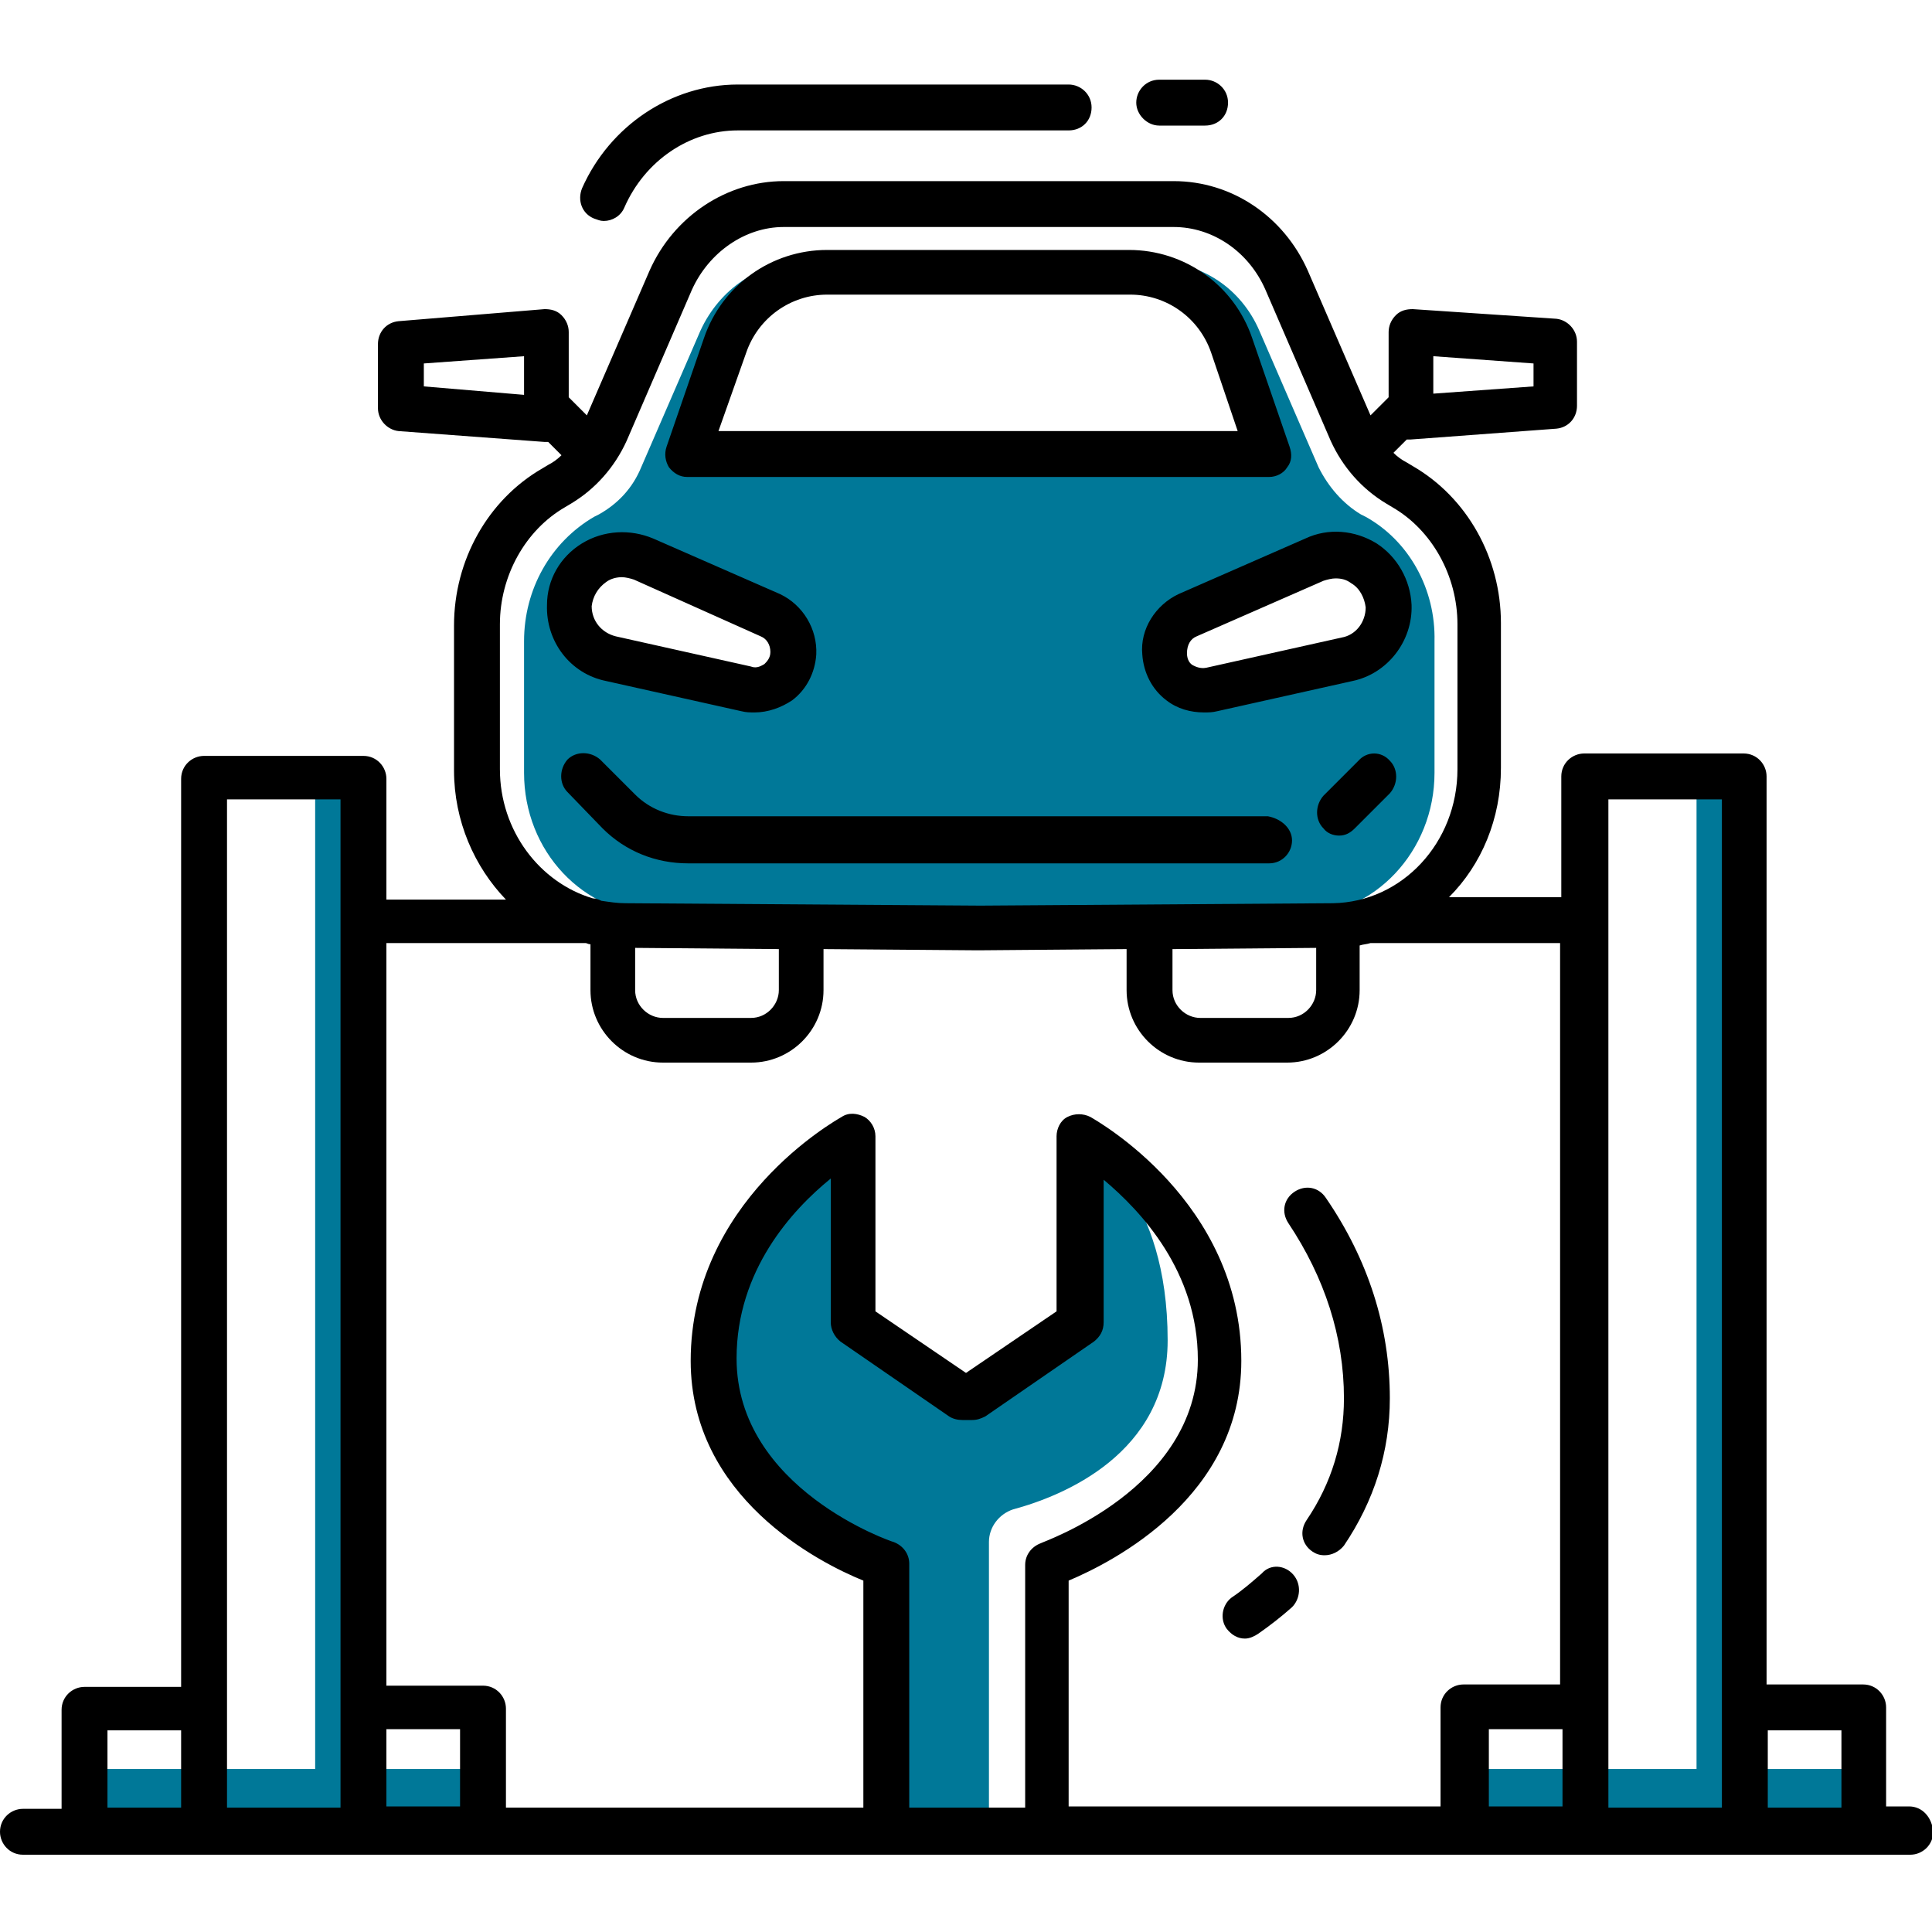 <?xml version="1.0" encoding="utf-8"?>
<!-- Generator: Adobe Illustrator 27.4.0, SVG Export Plug-In . SVG Version: 6.00 Build 0)  -->
<svg version="1.1" id="Layer_1" xmlns="http://www.w3.org/2000/svg" xmlns:xlink="http://www.w3.org/1999/xlink" x="0px" y="0px"
	 viewBox="0 0 160 160" style="enable-background:new 0 0 160 160;" xml:space="preserve">
<style type="text/css">
	.st0{fill:#007898;}
</style>
<g>
	<g>
		<g>
			<g>
				<path class="st0" d="M113.1,42.8l-0.4-0.2c-1.5-0.9-2.7-2.3-3.5-3.9l-4.9-11.3c-1.5-3.5-4.8-5.7-8.5-5.7H81.3h-0.2H66.5
					c-3.6,0-6.9,2.2-8.5,5.7l-4.9,11.3c-0.7,1.7-1.9,3-3.5,3.9l-0.4,0.2c-3.6,2.1-5.8,6-5.8,10.3V64c0,6.5,4.9,11.7,11.1,11.8
					l26.5,0.2h0.2l26.5-0.2c6.1,0,11.1-5.3,11.1-11.8V53.1C118.9,48.8,116.7,44.8,113.1,42.8z M61.8,57l-11.2-2.5
					c-2.1-0.5-3.5-2.3-3.4-4.4c0.1-3.1,3.3-5.1,6.1-3.8L63.8,51c1.2,0.5,2,1.8,1.9,3.1C65.5,56.1,63.7,57.5,61.8,57z M81.2,37.6
					h-0.2h-24l3.1-9c1.2-3.6,4.6-6,8.5-6h12.4h0.2h12.4c3.8,0,7.2,2.4,8.5,6l3.1,9H81.2z M111.5,54.6L100.4,57
					c-1.9,0.4-3.8-1-3.9-2.9c-0.1-1.3,0.7-2.6,1.9-3.1l10.5-4.6c2.8-1.3,6,0.8,6.1,3.8C115,52.3,113.6,54.1,111.5,54.6z"/>
			</g>
		</g>
		<g>
			<g>
				<rect x="140.5" y="65.8" class="st0" width="2.9" height="83.9"/>
			</g>
		</g>
		<g>
			<g>
				<rect x="121.6" y="146.5" class="st0" width="32.5" height="5.1"/>
			</g>
		</g>
		<g>
			<g>
				<rect x="26.1" y="65.8" class="st0" width="2.4" height="83.9"/>
			</g>
		</g>
		<g>
			<g>
				<rect x="7.1" y="146.5" class="st0" width="32.5" height="5.1"/>
			</g>
		</g>
		<g>
			<path class="st0" d="M81.9,150.6v-22.9c0-1.2,0.8-2.3,2-2.7c4.1-1.1,12.8-4.6,12.8-14c0-12.1-6.4-15.8-6.4-15.8v15.4l-9,6.1h-0.8
				l-9-6.1V95.3c0,0-11.4,6.2-11.4,18.4s14.2,16.8,14.2,16.8v20.1H81.9z"/>
		</g>
	</g>
	<path d="M50.2,56.4l11.2,2.5c0.4,0.1,0.7,0.1,1.1,0.1c1.1,0,2.2-0.4,3.1-1c1.2-0.9,1.9-2.3,2-3.8c0.1-2.1-1.1-4.1-3-5l-10.5-4.6
		c-1.9-0.8-4.1-0.7-5.9,0.4c-1.8,1.1-2.9,3-2.9,5.1C45.2,53.1,47.2,55.8,50.2,56.4z M50.2,48.2c0.4-0.3,0.9-0.4,1.3-0.4
		c0.3,0,0.7,0.1,1,0.2L63,52.7c0.5,0.2,0.8,0.7,0.8,1.3c0,0.5-0.3,0.8-0.5,1c-0.2,0.1-0.6,0.4-1.1,0.2L51,52.7c-1.2-0.3-2-1.3-2-2.5
		C49.1,49.4,49.5,48.7,50.2,48.2z M56.9,39.5h48.2c0.6,0,1.2-0.3,1.5-0.8c0.4-0.5,0.4-1.1,0.2-1.7l-3.1-9c-1.5-4.4-5.6-7.3-10.2-7.3
		H68.5c-4.6,0-8.7,2.9-10.2,7.3l-3.1,9c-0.2,0.6-0.1,1.2,0.2,1.7C55.8,39.2,56.3,39.5,56.9,39.5z M61.8,29.2c1-2.9,3.7-4.8,6.7-4.8
		h25.1c3,0,5.7,1.9,6.7,4.8l2.2,6.5h-43L61.8,29.2z M94.6,54.2c0.1,1.5,0.8,2.9,2,3.8c0.9,0.7,2,1,3.1,1c0.4,0,0.7,0,1.1-0.1
		l11.2-2.5c2.9-0.6,5-3.3,4.9-6.3c-0.1-2.1-1.2-4-2.9-5.1c-1.8-1.1-4-1.3-5.9-0.4l-10.5,4.6C95.7,50.1,94.4,52.1,94.6,54.2z
		 M99.1,52.7l10.5-4.6c0.3-0.1,0.7-0.2,1-0.2c0.5,0,0.9,0.1,1.3,0.4c0.7,0.4,1.1,1.2,1.2,2c0,1.2-0.8,2.3-2,2.5l-11.2,2.5
		c-0.5,0.1-0.9-0.1-1.1-0.2c-0.2-0.1-0.5-0.4-0.5-1C98.3,53.4,98.6,52.9,99.1,52.7z M115.1,63c0.7,0.7,0.7,1.9,0,2.7l-2.9,2.9
		c-0.4,0.4-0.8,0.6-1.3,0.6c-0.5,0-1-0.2-1.3-0.6c-0.7-0.7-0.7-1.9,0-2.7l2.9-2.9C113.2,62.2,114.4,62.2,115.1,63z M107,69.6
		c0,1-0.8,1.9-1.9,1.9H81.2c0,0-0.1,0-0.1,0c0,0-0.1,0-0.1,0H57c-2.7,0-5.2-1-7.1-2.9L47,65.6c-0.7-0.7-0.7-1.9,0-2.7
		c0.7-0.7,1.9-0.7,2.7,0l2.9,2.9c1.2,1.2,2.8,1.8,4.4,1.8h23.9c0,0,0.1,0,0.1,0c0,0,0.1,0,0.1,0h23.9C106.1,67.8,107,68.6,107,69.6z
		 M48.2,15.6C50.5,10.4,55.6,7,61.1,7h27.4c1,0,1.9,0.8,1.9,1.9s-0.8,1.9-1.9,1.9H61.1c-4,0-7.7,2.5-9.4,6.4c-0.3,0.7-1,1.1-1.7,1.1
		c-0.3,0-0.5-0.1-0.8-0.2C48.2,17.7,47.8,16.6,48.2,15.6z M94.1,8.5c0-1,0.8-1.9,1.9-1.9h3.8c1,0,1.9,0.8,1.9,1.9s-0.8,1.9-1.9,1.9
		H96C95,10.4,94.1,9.5,94.1,8.5z M158.1,149.6h-1.9v-8.2c0-1-0.8-1.9-1.9-1.9h-8V64.3c0-1-0.8-1.9-1.9-1.9h-13.2
		c-1,0-1.9,0.8-1.9,1.9v10h-9.3c2.7-2.7,4.3-6.5,4.3-10.7v-12c0-5.4-2.8-10.4-7.3-13l-0.5-0.3c-0.4-0.2-0.8-0.5-1.1-0.8
		c0,0,0,0,0.1-0.1l1-1c0.1,0,0.1,0,0.2,0c0,0,0.1,0,0.1,0l12.1-0.9c1-0.1,1.7-0.9,1.7-1.9v-5.3c0-1-0.8-1.8-1.7-1.9L117,25.6
		c-0.5,0-1,0.1-1.4,0.5c-0.4,0.4-0.6,0.9-0.6,1.4v5.4l-1.5,1.5l-5.2-12c-2-4.5-6.3-7.4-11.1-7.4H64.9c-4.7,0-9.1,2.9-11.1,7.4
		l-5.2,12l-1.5-1.5v-5.4c0-0.5-0.2-1-0.6-1.4c-0.4-0.4-0.9-0.5-1.4-0.5L33,26.6c-1,0.1-1.7,0.9-1.7,1.9v5.3c0,1,0.8,1.8,1.7,1.9
		l12.1,0.9c0,0,0.1,0,0.1,0c0.1,0,0.1,0,0.2,0l1,1c0,0,0,0,0.1,0.1c-0.3,0.3-0.7,0.6-1.1,0.8l-0.5,0.3c-4.5,2.6-7.3,7.6-7.3,13v12
		c0,4.2,1.7,8,4.3,10.7H32v-10c0-1-0.8-1.9-1.9-1.9H16.9c-1,0-1.9,0.8-1.9,1.9v75.2h-8c-1,0-1.9,0.8-1.9,1.9v8.2H1.9
		c-1,0-1.9,0.8-1.9,1.9c0,1,0.8,1.9,1.9,1.9h15.1h13.2h101.2h13.2h13.6c1,0,1.9-0.8,1.9-1.9C160,150.5,159.2,149.6,158.1,149.6z
		 M152.5,143.3v6.4h-6.1v-6.4H152.5z M123.3,149.6v-6.4h6.1v6.4H123.3z M97.2,78.6l11.8-0.1V82c0,1.2-1,2.3-2.3,2.3h-7.3
		c-1.2,0-2.3-1-2.3-2.3V78.6z M118.7,29.5l8.3,0.6V32l-8.3,0.6V29.5z M43.4,32.7L35.1,32v-1.9l8.3-0.6V32.7z M41.4,63.7v-12
		c0-4,2.1-7.8,5.4-9.7l0.5-0.3c2-1.2,3.6-3,4.6-5.2L57.3,24c1.4-3.1,4.4-5.2,7.6-5.2h32.3c3.2,0,6.2,2,7.6,5.2l5.4,12.5
		c1,2.2,2.6,4,4.6,5.2l0.5,0.3c3.3,1.9,5.4,5.7,5.4,9.7v12c0,6.1-4.6,11-10.3,11.1l-29.2,0.2l-29.4-0.2c-0.7,0-1.3-0.1-2-0.2
		c-0.2-0.1-0.4-0.2-0.7-0.2C44.7,73.1,41.4,68.8,41.4,63.7z M52.7,78.5l11.8,0.1V82c0,1.2-1,2.3-2.3,2.3h-7.3c-1.2,0-2.3-1-2.3-2.3
		V78.5z M38.1,149.6H32v-6.4h6.1V149.6z M8.9,143.3h6.1v6.4H8.9V143.3z M18.8,149.6V66.2h9.4v83.5H18.8z M75.3,149.6v-20.1
		c0-0.8-0.5-1.5-1.3-1.8c-0.1,0-13-4.4-13-15.2c0-7.3,4.6-12.3,7.8-14.9v11.9c0,0.6,0.3,1.2,0.8,1.6l9,6.2c0.3,0.2,0.7,0.3,1.1,0.3
		h0.8c0.4,0,0.7-0.1,1.1-0.3l9-6.2c0.5-0.4,0.8-0.9,0.8-1.6V97.7c3.1,2.6,7.8,7.6,7.8,14.9c0,10.7-12.9,15.1-13,15.2
		c-0.8,0.3-1.3,1-1.3,1.8v20.1H75.3z M88.5,130.9c3.8-1.6,14.3-7,14.3-18.2c0-13.2-12-19.9-12.5-20.2c-0.6-0.3-1.3-0.3-1.9,0
		c-0.6,0.3-0.9,1-0.9,1.6v14.5l-7.5,5.1l-7.5-5.1V94.1c0-0.7-0.4-1.3-0.9-1.6c-0.6-0.3-1.3-0.4-1.9,0c-0.5,0.3-12.5,7-12.5,20.2
		c0,11.3,10.6,16.7,14.3,18.2v18.8H41.9v-8.2c0-1-0.8-1.9-1.9-1.9h-8V78.1h16.5c0.1,0,0.2,0.1,0.4,0.1V82c0,3.3,2.7,6,6,6h7.3
		c3.3,0,6-2.7,6-6v-3.4l12.7,0.1h0.2c0,0,0,0,0,0l12.2-0.1V82c0,3.3,2.7,6,6,6h7.3c3.3,0,6-2.7,6-6v-3.7c0.3-0.1,0.6-0.1,0.9-0.2
		c0.1,0,0.1,0,0.2,0h15.5v61.4h-8c-1,0-1.9,0.8-1.9,1.9v8.2H88.5V130.9z M133.2,149.6V66.2h9.4v83.5H133.2z M107.1,130.4
		c0.7,0.8,0.6,2-0.1,2.7c-0.9,0.8-1.8,1.5-2.8,2.2c-0.3,0.2-0.7,0.4-1.1,0.4c-0.6,0-1.1-0.3-1.5-0.8c-0.6-0.8-0.4-2,0.4-2.6
		c0.9-0.6,1.7-1.3,2.5-2C105.2,129.5,106.4,129.6,107.1,130.4z M115.1,115.8c0,4.4-1.3,8.5-3.8,12.2c-0.4,0.5-1,0.8-1.6,0.8
		c-0.4,0-0.7-0.1-1-0.3c-0.9-0.6-1.1-1.7-0.5-2.6c2.1-3.1,3.1-6.5,3.1-10.1c0-5.1-1.6-10-4.6-14.5c-0.6-0.9-0.4-2,0.5-2.6
		c0.9-0.6,2-0.4,2.6,0.5C113.3,104.3,115.1,109.9,115.1,115.8z"/>
</g>
</svg>
